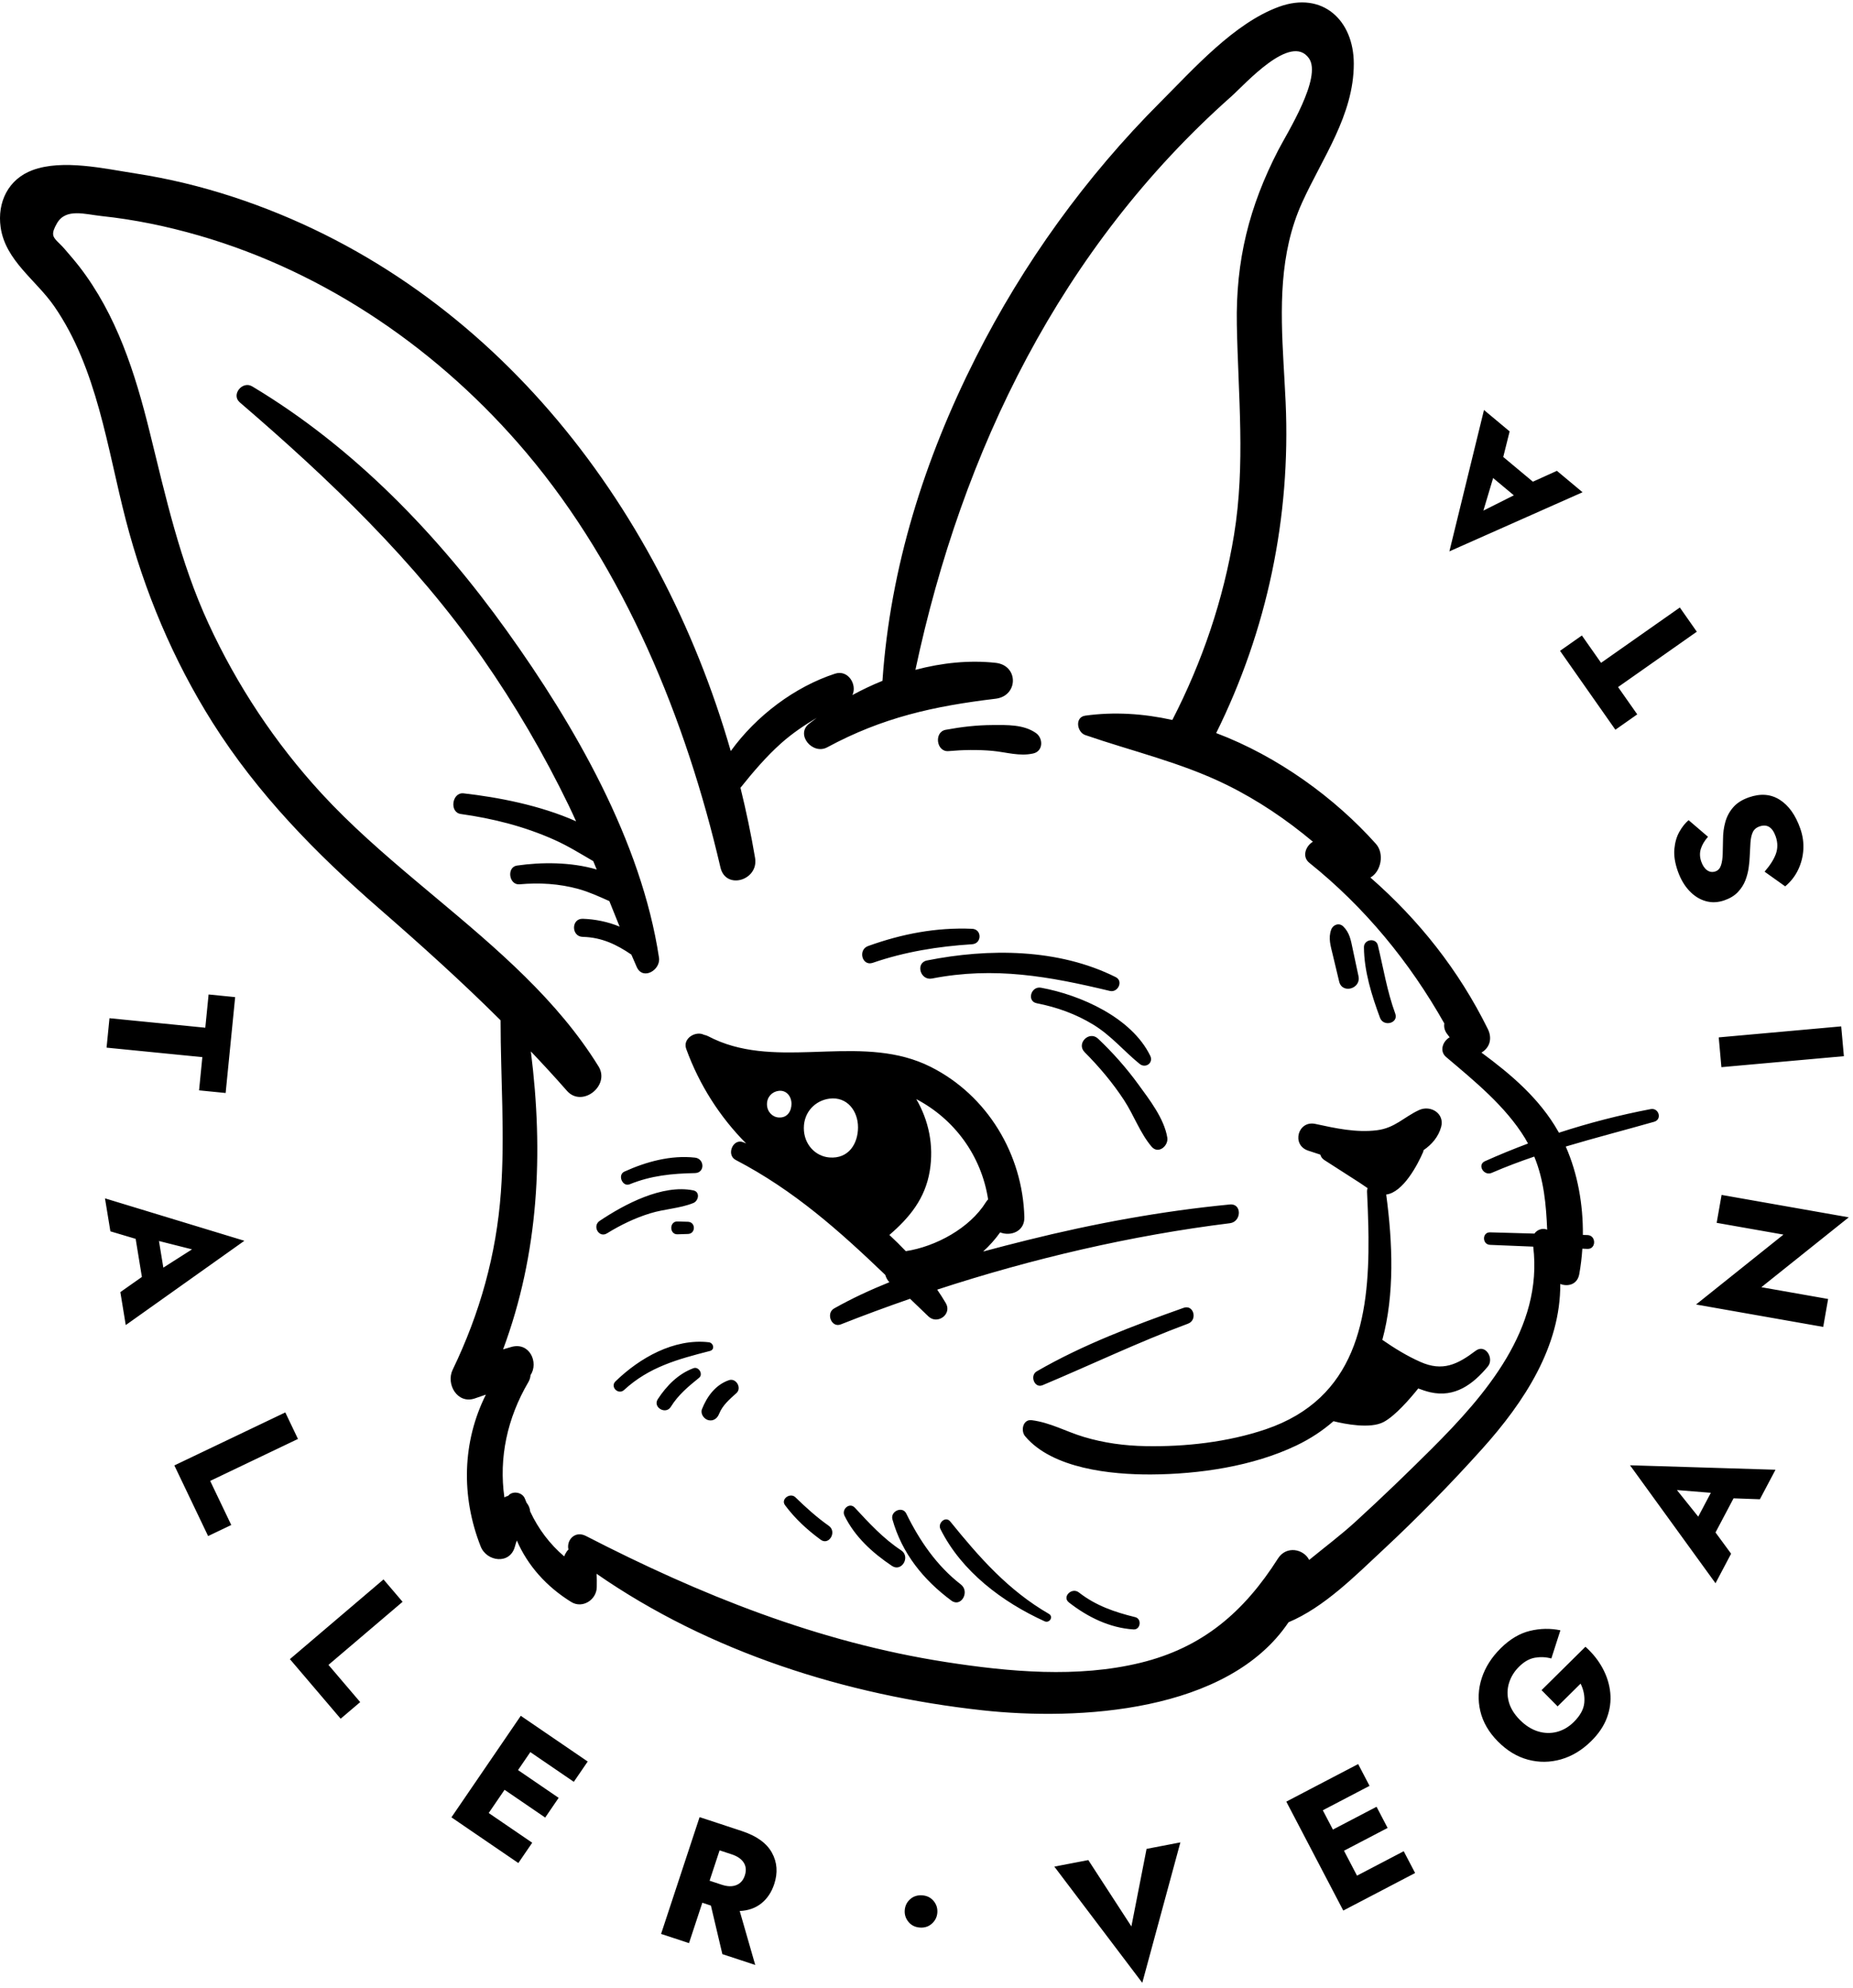 <?xml version="1.0" encoding="UTF-8"?>
<svg width="96px" height="103px" viewBox="0 0 96 103" version="1.1" xmlns="http://www.w3.org/2000/svg" xmlns:xlink="http://www.w3.org/1999/xlink">
    <title>Taller-veganista-logo</title>
    <g id="lg-1400px" stroke="none" stroke-width="1" fill="none" fill-rule="evenodd">
        <g id="proyectos" transform="translate(-216, -202)" fill="#000000" fill-rule="nonzero">
            <g id="Group-7" transform="translate(168, 169.891)">
                <g id="Taller-veganista-logo" transform="translate(48, 32.234)">
                    <path d="M61.153,95.32 L59.179,102.595 L54.623,96.575 L56.383,96.237 L58.615,99.673 L59.401,95.657 L61.153,95.32 Z M36.244,94.012 L37.152,94.31 L37.69,94.488 L38.436,94.734 C39.2,94.986 39.719,95.36 39.992,95.856 C40.265,96.351 40.304,96.893 40.111,97.48 C39.972,97.902 39.75,98.234 39.445,98.479 C39.14,98.723 38.765,98.855 38.323,98.875 L38.323,98.875 L39.127,101.67 L37.424,101.109 L36.831,98.594 L36.386,98.447 L35.696,100.539 L34.249,100.062 L36.244,94.012 Z M47.653,98.062 L47.773,98.063 C48.018,98.079 48.215,98.174 48.363,98.349 C48.511,98.523 48.577,98.724 48.562,98.955 C48.547,99.179 48.455,99.369 48.284,99.525 C48.115,99.681 47.907,99.75 47.661,99.733 C47.415,99.717 47.218,99.621 47.071,99.444 C46.923,99.267 46.857,99.066 46.872,98.842 C46.887,98.612 46.98,98.42 47.149,98.267 C47.319,98.115 47.526,98.047 47.773,98.063 Z M70.363,91.263 L70.953,92.392 L68.532,93.657 L69.055,94.657 L71.316,93.475 L71.889,94.572 L69.629,95.753 L70.304,97.044 L72.724,95.778 L73.314,96.907 L70.895,98.172 L70.487,98.385 L69.592,98.852 L66.641,93.209 L67.535,92.741 L67.942,92.528 L70.363,91.263 Z M37.281,95.733 L36.762,97.306 L37.395,97.515 C37.687,97.611 37.937,97.618 38.148,97.533 C38.359,97.449 38.506,97.284 38.587,97.036 C38.67,96.782 38.652,96.561 38.532,96.371 C38.411,96.181 38.205,96.038 37.914,95.942 L37.914,95.942 L37.281,95.733 Z M26.981,88.763 L27.814,89.332 L28.193,89.591 L30.448,91.131 L29.728,92.183 L27.475,90.643 L26.838,91.575 L28.943,93.013 L28.245,94.034 L26.14,92.596 L25.319,93.799 L27.573,95.338 L26.854,96.39 L24.6,94.851 L24.221,94.592 L23.388,94.022 L26.981,88.763 Z M79.262,84.363 C79.794,84.234 80.32,84.224 80.841,84.333 L80.841,84.333 L80.372,85.793 C80.095,85.717 79.813,85.704 79.527,85.752 C79.24,85.8 78.965,85.954 78.7,86.217 C78.452,86.461 78.28,86.742 78.181,87.056 C78.082,87.371 78.077,87.695 78.164,88.026 C78.252,88.358 78.442,88.672 78.737,88.971 C79.031,89.268 79.345,89.467 79.678,89.569 C80.01,89.671 80.337,89.679 80.66,89.596 C80.982,89.511 81.274,89.341 81.535,89.083 C81.867,88.754 82.049,88.422 82.079,88.085 C82.11,87.747 82.045,87.418 81.888,87.096 L81.888,87.096 L80.696,88.274 L79.865,87.433 L82.139,85.185 C82.515,85.522 82.812,85.895 83.032,86.305 C83.252,86.716 83.383,87.138 83.425,87.574 C83.467,88.009 83.409,88.44 83.251,88.865 C83.093,89.29 82.822,89.693 82.437,90.073 C81.963,90.541 81.44,90.858 80.87,91.02 C80.3,91.181 79.731,91.187 79.164,91.036 C78.596,90.885 78.076,90.57 77.602,90.091 C77.128,89.613 76.825,89.087 76.691,88.516 C76.557,87.945 76.582,87.376 76.766,86.81 C76.95,86.244 77.279,85.728 77.754,85.258 C78.227,84.791 78.731,84.491 79.262,84.363 Z M19.869,81.698 L20.857,82.857 L17.017,86.125 L18.661,88.053 L17.649,88.914 L15.019,85.827 L19.869,81.698 Z M66.27,0.223 C68.514,-0.591 70.137,0.92 70.137,3.177 C70.137,5.839 68.511,8.047 67.457,10.375 C66.261,13.017 66.34,15.871 66.497,18.701 L66.543,19.508 C66.566,19.911 66.588,20.313 66.606,20.714 C66.874,26.682 65.648,32.519 63.008,37.852 C66.212,39.061 69.169,41.223 71.283,43.591 C71.74,44.102 71.544,45.035 70.998,45.336 C73.508,47.532 75.571,50.126 77.08,53.181 C77.349,53.726 77.128,54.192 76.75,54.404 C78.293,55.541 79.761,56.79 80.722,58.48 C80.736,58.505 80.748,58.531 80.763,58.556 C82.319,58.05 83.907,57.639 85.516,57.333 C85.942,57.25 86.124,57.868 85.697,57.989 C84.164,58.426 82.632,58.819 81.118,59.272 C81.74,60.682 82.02,62.286 82.005,63.851 C82.085,63.854 82.164,63.856 82.243,63.858 C82.704,63.871 82.703,64.593 82.243,64.574 C82.155,64.57 82.067,64.566 81.978,64.563 C81.949,65.009 81.896,65.45 81.819,65.878 C81.721,66.421 81.238,66.543 80.834,66.392 C80.853,69.605 78.996,72.479 76.784,74.939 C75.162,76.744 73.445,78.497 71.669,80.152 C70.211,81.51 68.608,83.137 66.756,83.917 C63.614,88.59 55.888,89.024 50.893,88.477 C43.848,87.704 36.765,85.47 30.906,81.404 C30.923,81.638 30.922,81.876 30.917,82.106 C30.903,82.756 30.175,83.225 29.594,82.866 C28.317,82.076 27.341,80.987 26.776,79.681 C26.74,79.78 26.706,79.882 26.677,79.991 C26.428,80.943 25.215,80.783 24.903,79.991 C23.877,77.39 23.951,74.559 25.173,72.124 C24.979,72.191 24.786,72.259 24.591,72.324 C23.69,72.624 23.096,71.574 23.45,70.839 C24.859,67.914 25.714,64.881 25.95,61.637 C26.167,58.671 25.934,55.701 25.934,52.732 C23.926,50.733 21.831,48.846 19.654,46.951 C16.363,44.087 13.345,41.005 11.007,37.299 C8.968,34.062 7.477,30.51 6.517,26.81 C5.552,23.088 5.041,18.968 2.803,15.733 C1.871,14.385 0.279,13.375 0.033,11.649 C-0.15,10.356 0.426,9.154 1.689,8.688 C3.247,8.112 5.42,8.614 7.016,8.861 C8.728,9.124 10.414,9.533 12.06,10.071 C25.215,14.376 34.145,25.869 37.859,38.785 C39.185,36.948 41.187,35.45 43.261,34.775 C43.947,34.553 44.415,35.349 44.162,35.882 C44.663,35.609 45.183,35.362 45.718,35.146 C46.124,29.263 47.891,23.669 50.553,18.397 C53.011,13.526 56.255,9.028 60.113,5.169 C61.827,3.456 63.937,1.068 66.27,0.223 Z M67.813,2.894 C66.873,1.563 64.507,4.235 63.799,4.865 C54.967,12.699 49.848,23.198 47.426,34.576 C48.796,34.213 50.209,34.064 51.579,34.213 C52.782,34.342 52.767,35.93 51.579,36.073 C48.376,36.457 45.721,37.043 42.854,38.591 C42.108,38.994 41.202,37.941 41.912,37.37 C42.042,37.266 42.178,37.164 42.314,37.063 C41.674,37.444 41.058,37.858 40.484,38.366 C39.703,39.06 39.018,39.867 38.362,40.685 C38.658,41.889 38.913,43.102 39.119,44.321 C39.314,45.48 37.599,45.999 37.325,44.814 C35.548,37.169 32.369,29.365 27.265,23.324 C22.827,18.072 16.943,13.995 10.31,12.077 C8.659,11.6 6.969,11.248 5.261,11.068 C4.393,10.976 3.409,10.647 2.951,11.444 C2.644,11.977 2.722,12.131 2.975,12.388 L3.116,12.527 C3.192,12.603 3.277,12.691 3.368,12.797 C3.615,13.088 3.867,13.373 4.101,13.675 C6.045,16.186 7.003,19.204 7.754,22.249 C8.588,25.629 9.328,28.978 10.793,32.159 C12.275,35.378 14.257,38.369 16.654,40.976 C18.152,42.606 19.853,44.085 21.587,45.544 L22.63,46.419 C25.762,49.042 28.888,51.687 31.008,55.12 C31.626,56.12 30.154,57.277 29.371,56.384 C28.759,55.685 28.134,55.009 27.503,54.344 C28.167,59.614 27.913,64.809 26.064,69.779 L26.064,69.779 L26.485,69.656 C27.439,69.379 27.919,70.466 27.485,71.116 C27.478,71.231 27.445,71.353 27.37,71.481 C26.277,73.345 25.839,75.403 26.131,77.448 C26.196,77.41 26.263,77.382 26.331,77.365 C26.531,77.097 27.069,77.158 27.201,77.531 C27.224,77.594 27.253,77.655 27.277,77.718 C27.384,77.85 27.455,78.006 27.466,78.174 C27.884,79.074 28.482,79.868 29.228,80.503 C29.263,80.418 29.304,80.334 29.361,80.253 C29.388,80.214 29.419,80.18 29.45,80.148 C29.335,79.672 29.781,79.151 30.354,79.446 C36.277,82.496 42.395,84.953 49.012,85.979 C52.287,86.487 55.82,86.811 59.078,86.018 C62.321,85.229 64.457,83.369 66.21,80.613 C66.639,79.937 67.533,80.112 67.825,80.688 C68.634,80.025 69.478,79.391 70.225,78.708 C71.567,77.482 72.876,76.221 74.164,74.937 C76.964,72.143 79.95,68.696 79.433,64.457 C78.687,64.426 77.942,64.396 77.197,64.365 C76.781,64.348 76.778,63.706 77.197,63.717 L77.197,63.717 L79.496,63.781 C79.644,63.569 79.929,63.48 80.156,63.578 C80.1,62.279 79.991,61.017 79.487,59.792 C78.745,60.045 78.009,60.321 77.281,60.636 C76.874,60.813 76.517,60.218 76.929,60.033 C77.664,59.703 78.41,59.398 79.163,59.116 C79.114,59.025 79.065,58.935 79.01,58.844 C77.996,57.181 76.388,55.879 74.919,54.633 C74.554,54.324 74.756,53.807 75.103,53.613 C75.06,53.556 75.016,53.498 74.973,53.441 C74.836,53.262 74.799,53.073 74.827,52.895 C73.028,49.708 70.705,46.875 67.833,44.573 C67.435,44.252 67.648,43.699 68.019,43.481 C66.646,42.333 65.176,41.334 63.535,40.527 C61.19,39.376 58.68,38.801 56.225,37.955 C55.793,37.806 55.671,37.028 56.225,36.95 C57.714,36.742 59.237,36.841 60.737,37.173 C62.289,34.153 63.382,30.941 63.933,27.583 C64.531,23.931 64.146,20.362 64.078,16.696 C64.017,13.372 64.712,10.578 66.231,7.639 C66.674,6.782 68.508,3.879 67.813,2.894 Z M55.378,82.89 C55.007,82.6 55.528,82.086 55.896,82.373 C56.772,83.057 57.748,83.391 58.814,83.652 C59.165,83.738 59.093,84.31 58.727,84.288 C57.486,84.21 56.347,83.646 55.378,82.89 Z M48.722,79.088 C48.568,78.778 48.987,78.396 49.23,78.696 C50.742,80.563 52.234,82.262 54.342,83.483 C54.594,83.629 54.373,83.982 54.118,83.866 C51.931,82.872 49.816,81.284 48.722,79.088 Z M46.235,78.587 C46.118,78.165 46.754,77.88 46.952,78.285 C47.636,79.684 48.534,80.996 49.777,81.956 C50.262,82.33 49.793,83.169 49.287,82.794 C47.836,81.717 46.727,80.343 46.235,78.587 Z M84.448,75.784 L91.985,76.015 L91.176,77.545 L89.812,77.496 L88.877,79.265 L89.685,80.365 L88.877,81.895 L84.448,75.784 Z M43.751,78.395 C43.589,78.062 44.011,77.684 44.287,77.981 C45.028,78.784 45.767,79.584 46.685,80.189 C47.188,80.52 46.713,81.334 46.211,80.998 C45.204,80.322 44.29,79.496 43.751,78.395 Z M40.672,77.854 C40.432,77.534 40.941,77.182 41.207,77.441 C41.75,77.969 42.318,78.484 42.938,78.92 C43.377,79.23 42.947,79.958 42.517,79.641 C41.812,79.122 41.197,78.556 40.672,77.854 Z M14.781,73.046 L15.437,74.42 L10.889,76.594 L11.981,78.878 L10.782,79.451 L9.033,75.792 L14.781,73.046 Z M86.878,77.068 L87.982,78.446 L88.635,77.21 L86.878,77.068 Z M73.523,57.38 C74.114,57.11 74.853,57.555 74.662,58.256 C74.52,58.774 74.179,59.166 73.749,59.461 C73.748,59.488 73.745,59.517 73.734,59.543 C73.448,60.217 72.685,61.654 71.816,61.758 C72.151,64.252 72.256,66.932 71.616,69.287 C72.241,69.719 72.891,70.121 73.585,70.428 C74.738,70.942 75.509,70.563 76.451,69.852 C76.958,69.471 77.427,70.254 77.08,70.669 C76.312,71.591 75.373,72.291 74.101,72.002 C73.89,71.953 73.681,71.883 73.476,71.805 C73.029,72.363 72.28,73.224 71.685,73.541 C70.996,73.909 69.68,73.649 69.084,73.501 C68.537,73.98 67.903,74.405 67.162,74.759 C64.906,75.839 62.122,76.247 59.631,76.26 C57.566,76.271 54.52,75.961 53.108,74.278 C52.873,73.997 52.989,73.39 53.452,73.449 C54.429,73.575 55.203,74.03 56.149,74.315 C57.189,74.629 58.257,74.772 59.342,74.792 C61.41,74.832 63.623,74.584 65.586,73.916 C70.251,72.327 70.937,68.17 70.899,63.961 L70.891,63.435 C70.878,62.821 70.852,62.209 70.823,61.605 C70.821,61.539 70.832,61.481 70.852,61.427 C70.708,61.331 70.571,61.231 70.442,61.148 L70.442,61.148 L68.613,59.973 C68.496,59.898 68.432,59.797 68.403,59.691 C68.19,59.623 67.977,59.552 67.765,59.481 C66.893,59.183 67.244,57.905 68.146,58.1 C69.188,58.326 70.265,58.563 71.336,58.428 C72.272,58.311 72.733,57.743 73.523,57.38 Z M37.763,71.376 C38.139,71.246 38.445,71.783 38.153,72.045 C37.801,72.362 37.433,72.671 37.254,73.123 C37.163,73.355 36.95,73.517 36.688,73.444 C36.466,73.383 36.276,73.11 36.367,72.879 C36.628,72.217 37.072,71.614 37.763,71.376 Z M35.927,70.755 C36.2,70.654 36.447,71.069 36.217,71.253 C35.665,71.699 35.133,72.141 34.756,72.753 C34.492,73.183 33.804,72.78 34.08,72.358 C34.536,71.661 35.137,71.048 35.927,70.755 Z M31.887,71.437 C33.14,70.22 34.921,69.205 36.721,69.411 C36.964,69.439 37.051,69.793 36.782,69.862 C35.12,70.289 33.632,70.687 32.333,71.883 C32.035,72.157 31.595,71.721 31.887,71.437 Z M61.323,67.627 C61.843,67.442 62.057,68.259 61.549,68.448 C58.984,69.4 56.531,70.579 54.012,71.636 C53.592,71.812 53.339,71.134 53.71,70.919 C56.098,69.537 58.728,68.548 61.323,67.627 Z M89.192,61.778 L95.78,62.939 L91.252,66.559 L94.711,67.169 L94.457,68.616 L87.869,67.455 L92.397,63.834 L88.937,63.224 L89.192,61.778 Z M5.439,61.956 L12.661,64.154 L6.515,68.521 L6.235,66.813 L7.351,66.028 L7.028,64.054 L5.719,63.664 L5.439,61.956 Z M35.552,54.215 C35.351,53.665 36.051,53.261 36.475,53.485 C36.547,53.498 36.619,53.52 36.693,53.559 C38.341,54.427 40.154,54.434 41.99,54.377 L42.839,54.349 C44.679,54.291 46.519,54.291 48.216,55.144 C51.158,56.623 52.982,59.676 53.07,62.932 C53.09,63.678 52.351,63.936 51.816,63.718 C51.56,64.079 51.263,64.41 50.933,64.711 C51.696,64.505 52.459,64.31 53.217,64.121 C56.663,63.263 60.183,62.614 63.719,62.273 C64.349,62.212 64.326,63.169 63.719,63.244 C58.624,63.876 53.49,65.071 48.554,66.685 C48.712,66.916 48.862,67.149 49,67.384 C49.338,67.954 48.567,68.515 48.104,68.076 C47.782,67.769 47.464,67.463 47.148,67.158 C45.937,67.577 44.739,68.02 43.559,68.486 C43.072,68.679 42.779,67.906 43.211,67.661 C44.131,67.141 45.092,66.698 46.076,66.301 C45.975,66.191 45.904,66.062 45.864,65.921 C43.504,63.66 41.147,61.546 38.114,59.966 C37.613,59.705 37.971,58.838 38.501,59.047 L38.501,59.047 L38.655,59.112 C37.286,57.731 36.227,56.071 35.552,54.215 Z M8.236,64.166 L8.462,65.545 L9.948,64.598 L8.236,64.166 Z M47.47,56.815 C48.114,57.918 48.387,59.207 48.17,60.53 C47.933,61.976 47.115,62.958 46.077,63.852 C46.37,64.127 46.656,64.406 46.928,64.692 C48.495,64.453 50.251,63.488 51.077,62.155 C51.112,62.099 51.151,62.052 51.192,62.009 C50.841,59.735 49.435,57.844 47.47,56.815 Z M31.067,63.123 C32.355,62.259 34.316,61.22 35.917,61.543 C36.283,61.616 36.196,62.088 35.917,62.199 C35.219,62.48 34.422,62.505 33.698,62.728 C32.898,62.972 32.156,63.332 31.445,63.77 C31.03,64.026 30.669,63.389 31.067,63.123 Z M35.098,63.154 L35.643,63.17 C36.05,63.184 36.049,63.788 35.643,63.801 C35.461,63.807 35.28,63.812 35.098,63.818 C34.67,63.831 34.671,63.14 35.098,63.154 L35.098,63.154 Z M32.346,60.572 C33.476,60.057 34.755,59.708 36.004,59.846 C36.506,59.901 36.531,60.636 36.004,60.647 C34.815,60.671 33.735,60.775 32.622,61.227 C32.245,61.379 31.982,60.739 32.346,60.572 Z M43.111,56.779 L42.969,56.791 C42.245,56.886 41.645,57.473 41.645,58.315 C41.645,59.157 42.24,59.779 42.969,59.838 C43.971,59.919 44.452,59.116 44.452,58.275 C44.452,57.433 43.891,56.671 42.969,56.791 Z M56.193,54.384 C55.743,53.932 56.43,53.248 56.891,53.686 C57.656,54.411 58.353,55.196 58.973,56.049 C59.552,56.844 60.313,57.822 60.475,58.808 C60.545,59.233 60.011,59.689 59.663,59.28 C59.066,58.578 58.743,57.645 58.234,56.868 C57.643,55.966 56.952,55.147 56.193,54.384 Z M40.434,56.382 L40.333,56.388 C40.006,56.431 39.735,56.696 39.735,57.078 C39.735,57.458 40.004,57.74 40.333,57.766 C40.786,57.803 41.005,57.44 41.005,57.059 C41.005,56.679 40.75,56.334 40.333,56.388 Z M10.807,51.394 L12.183,51.531 L11.69,56.498 L10.313,56.361 L10.483,54.64 L5.521,54.148 L5.672,52.624 L10.636,53.116 L10.807,51.394 Z M95.389,53.047 L95.528,54.591 L89.182,55.16 L89.044,53.617 L95.389,53.047 Z M53.845,51.036 L53.934,51.044 C55.982,51.419 58.625,52.587 59.591,54.569 C59.772,54.938 59.349,55.24 59.043,54.992 C58.216,54.321 57.571,53.525 56.646,52.96 C55.736,52.404 54.755,52.053 53.712,51.849 C53.183,51.746 53.411,50.948 53.934,51.044 Z M70.663,48.943 C70.662,48.531 71.285,48.442 71.384,48.845 C71.674,50.042 71.859,51.221 72.285,52.385 C72.467,52.882 71.678,53.091 71.496,52.603 C71.067,51.45 70.67,50.183 70.663,48.943 Z M48.027,49.632 C51.224,48.994 54.829,49.008 57.803,50.495 C58.215,50.701 57.915,51.311 57.501,51.211 C54.355,50.456 51.518,49.938 48.285,50.568 C47.674,50.687 47.414,49.754 48.027,49.632 Z M68.966,48.036 C69.06,47.776 69.379,47.661 69.592,47.87 C69.926,48.199 69.985,48.587 70.079,49.03 C70.18,49.503 70.279,49.976 70.381,50.449 C70.52,51.101 69.534,51.379 69.379,50.725 L69.379,50.725 L69.042,49.315 C68.938,48.877 68.806,48.476 68.966,48.036 Z M12.423,20.72 C11.959,20.321 12.561,19.59 13.063,19.891 C18.335,23.043 22.698,27.588 26.26,32.558 C29.768,37.451 33.229,43.449 34.141,49.487 C34.237,50.128 33.305,50.68 32.989,49.972 C32.893,49.758 32.801,49.543 32.709,49.328 C31.953,48.814 31.188,48.435 30.192,48.41 C29.588,48.396 29.588,47.455 30.192,47.473 C30.825,47.493 31.491,47.626 32.101,47.879 C31.922,47.438 31.746,46.997 31.569,46.557 C31.047,46.325 30.528,46.085 29.972,45.93 C28.966,45.652 27.952,45.595 26.917,45.686 C26.362,45.736 26.239,44.795 26.785,44.716 C28.05,44.533 29.573,44.526 30.914,44.92 L30.914,44.92 L30.736,44.487 C30.073,44.101 29.421,43.695 28.717,43.381 C27.172,42.69 25.547,42.278 23.875,42.045 C23.266,41.96 23.416,40.906 24.02,40.975 C25.777,41.174 27.971,41.587 29.846,42.423 C29.72,42.147 29.594,41.871 29.462,41.597 C28.173,38.938 26.683,36.382 24.991,33.959 C21.469,28.915 17.07,24.711 12.423,20.72 Z M49.934,47.98 L50.362,47.991 C50.88,48.012 50.875,48.759 50.362,48.792 C48.606,48.903 46.883,49.18 45.216,49.754 C44.662,49.945 44.434,49.078 44.976,48.884 C46.728,48.254 48.499,47.912 50.362,47.991 Z M90.599,41.184 C91.206,40.971 91.741,41.011 92.206,41.308 C92.67,41.603 93.024,42.1 93.268,42.797 C93.396,43.159 93.449,43.524 93.427,43.891 C93.404,44.259 93.314,44.608 93.156,44.937 C92.998,45.266 92.776,45.552 92.487,45.793 L92.487,45.793 L91.419,45.032 C91.708,44.7 91.903,44.392 92.006,44.105 C92.107,43.817 92.104,43.518 91.994,43.206 C91.825,42.724 91.545,42.552 91.156,42.689 C90.984,42.749 90.866,42.852 90.802,42.999 C90.738,43.146 90.7,43.325 90.687,43.536 C90.673,43.748 90.662,43.982 90.649,44.242 C90.644,44.409 90.626,44.602 90.596,44.819 C90.567,45.036 90.51,45.255 90.427,45.475 C90.343,45.696 90.215,45.898 90.042,46.083 C89.869,46.268 89.636,46.412 89.344,46.514 C89.006,46.633 88.68,46.648 88.365,46.557 C88.051,46.467 87.768,46.289 87.516,46.02 C87.264,45.751 87.067,45.414 86.923,45.005 C86.774,44.581 86.715,44.197 86.746,43.855 C86.778,43.513 86.863,43.217 87.004,42.967 C87.145,42.717 87.304,42.516 87.483,42.364 L87.483,42.364 L88.488,43.225 C88.309,43.427 88.185,43.635 88.118,43.846 C88.051,44.058 88.058,44.279 88.139,44.512 C88.213,44.721 88.316,44.871 88.447,44.962 C88.578,45.053 88.721,45.071 88.876,45.017 C89.014,44.969 89.109,44.863 89.162,44.702 C89.214,44.541 89.244,44.341 89.25,44.103 C89.257,43.865 89.263,43.614 89.266,43.352 C89.266,43.04 89.306,42.741 89.386,42.455 C89.466,42.17 89.603,41.916 89.795,41.696 C89.987,41.475 90.256,41.305 90.599,41.184 Z M51.417,37.436 C52.171,37.431 53.032,37.402 53.67,37.85 C54.052,38.116 54.056,38.789 53.532,38.908 C52.819,39.07 52.135,38.84 51.417,38.774 C50.658,38.706 49.901,38.719 49.142,38.787 C48.509,38.843 48.376,37.796 48.993,37.683 C49.794,37.534 50.601,37.439 51.417,37.436 Z M87.029,31.347 L87.908,32.601 L83.829,35.468 L84.822,36.883 L83.69,37.679 L80.822,33.592 L81.954,32.797 L82.948,34.213 L87.029,31.347 Z M76.882,21.115 L78.211,22.224 L77.88,23.548 L79.416,24.83 L80.66,24.267 L81.989,25.376 L75.09,28.439 L76.882,21.115 Z M77.356,24.64 L76.851,26.328 L78.429,25.535 L77.356,24.64 Z" id="Combined-Shape"></path>
                </g>
            </g>
        </g>
    </g>
</svg>